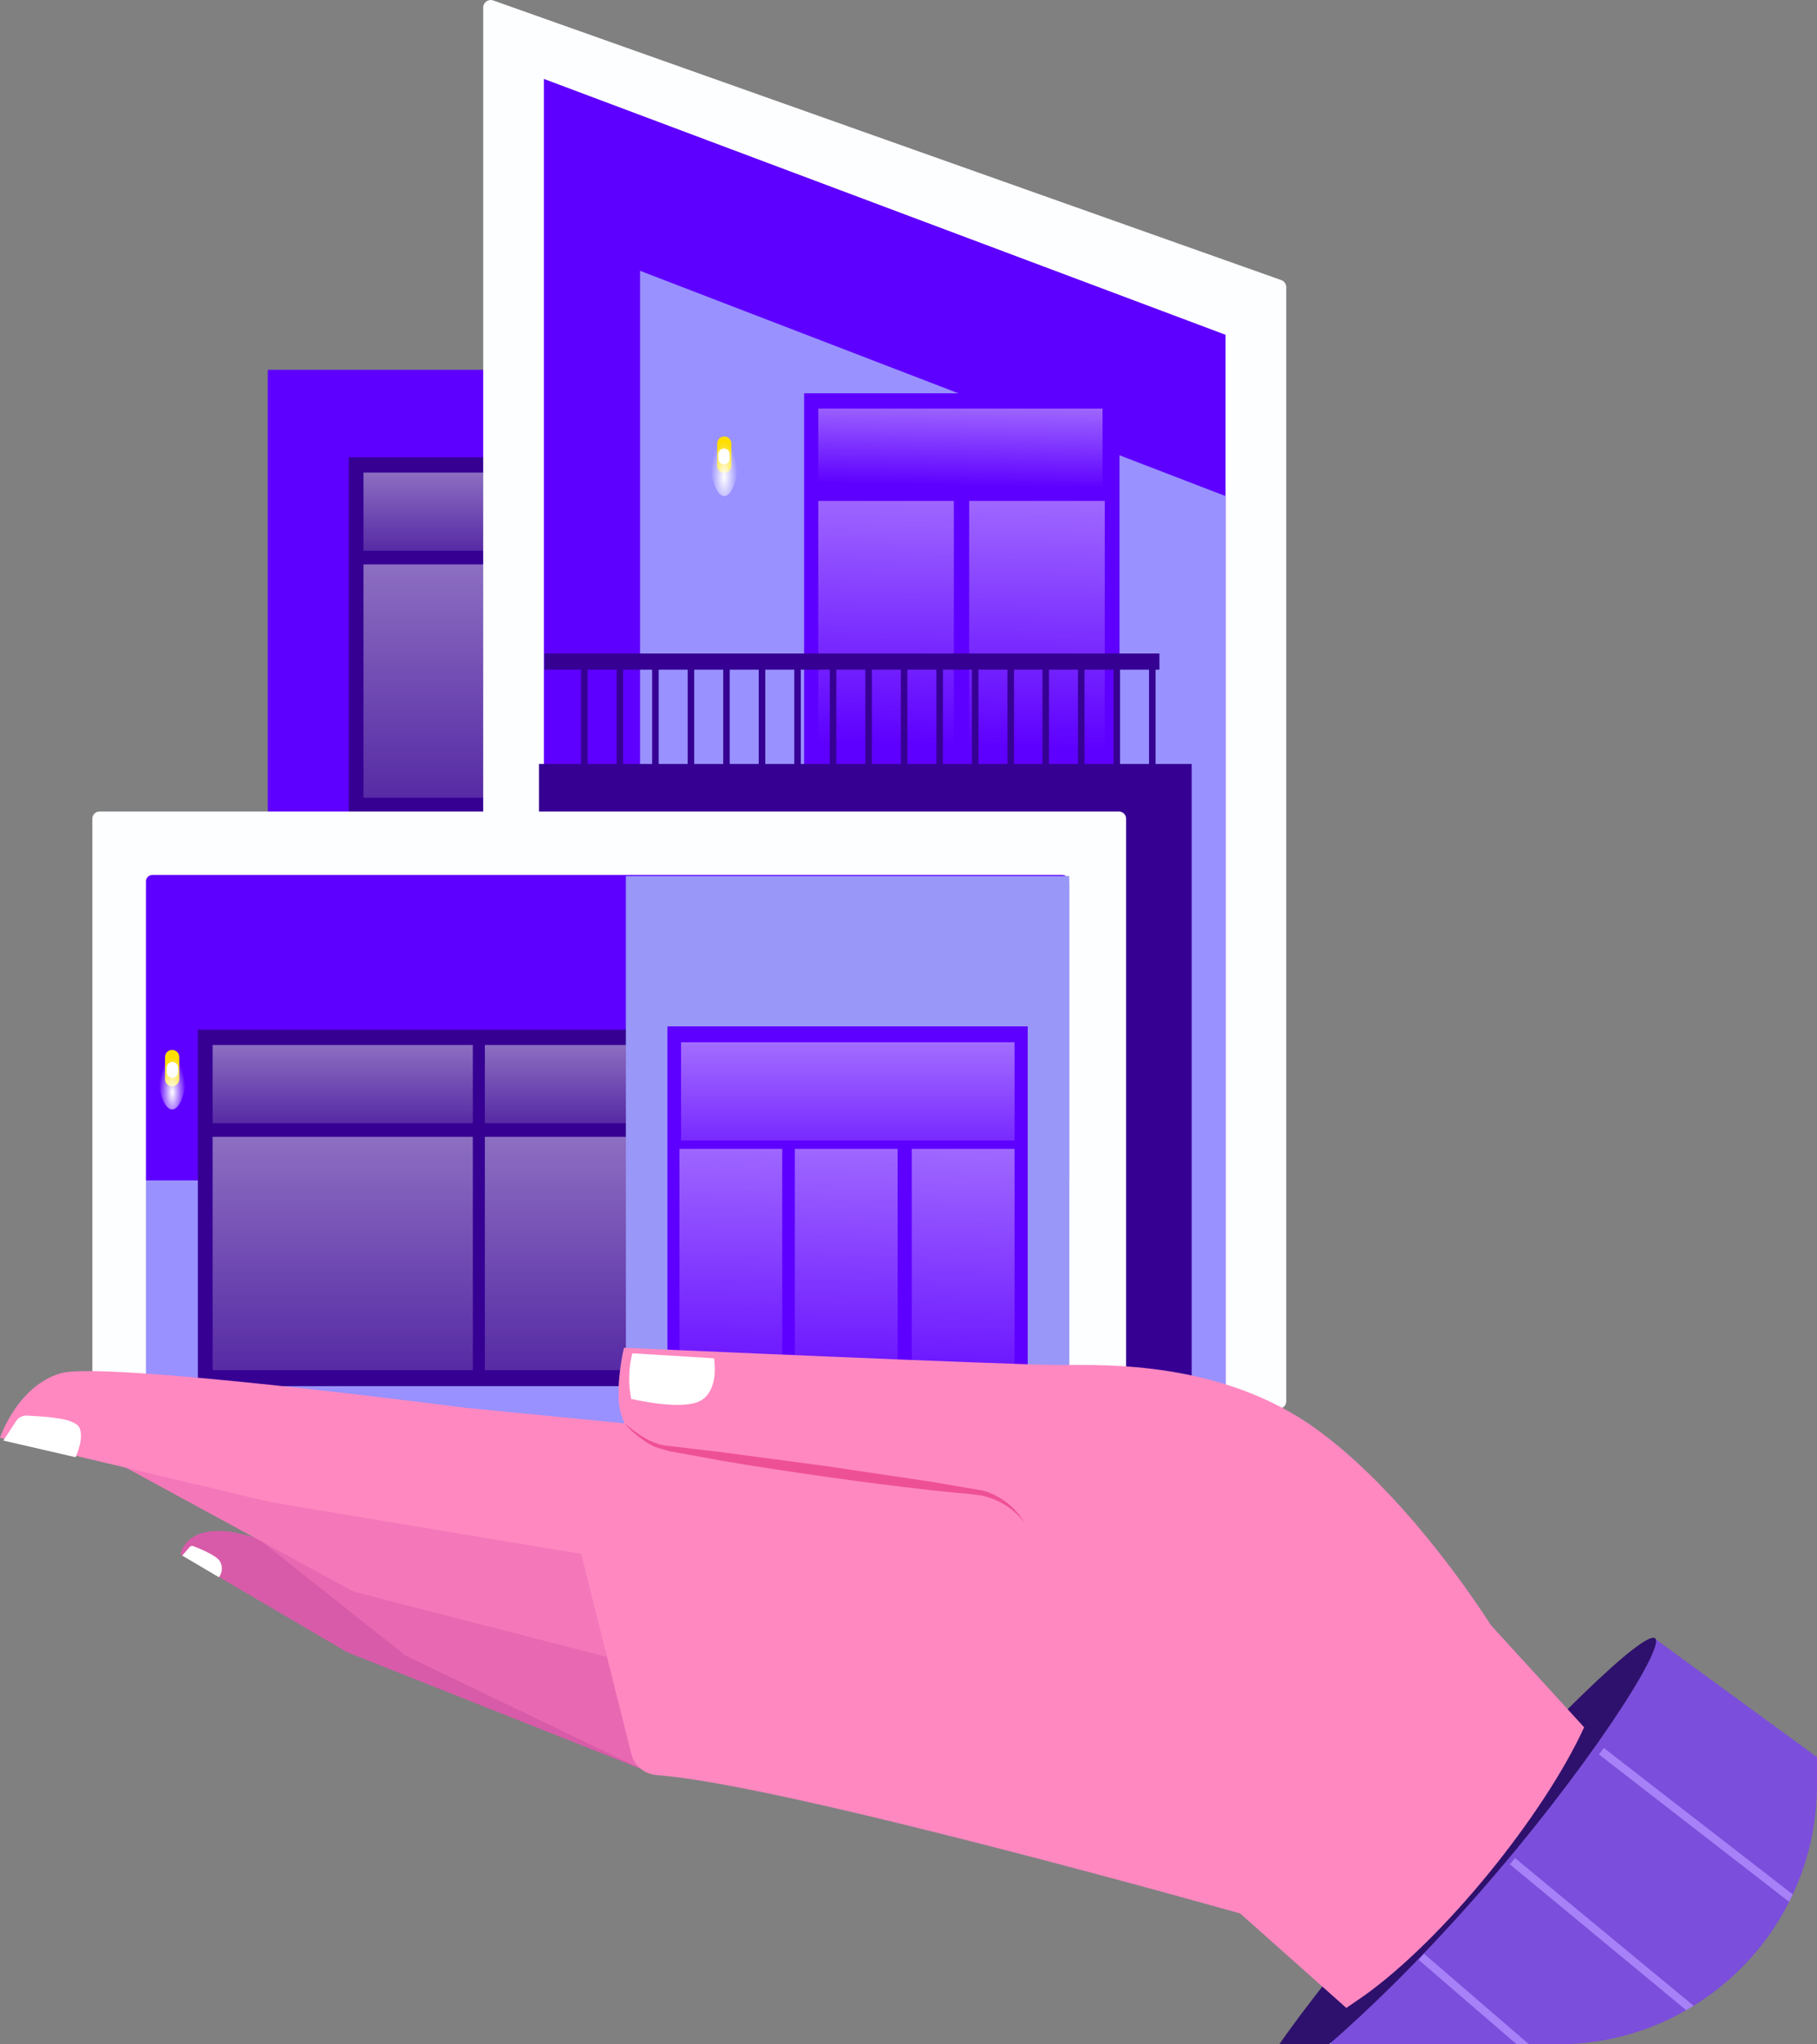 <svg width="112" height="126" viewBox="0 0 112 126" fill="none" xmlns="http://www.w3.org/2000/svg">
<rect x="0" y="0" width="112" height="126" fill="#808080" stroke="none"/>
<g clip-path="url(#clip0_193_3190)">
<path d="M62.839 22.79H16.507V50.151H62.839V22.79Z" fill="#5E00FF"/>
<path d="M57.819 28.181H21.494V50.155H57.819V28.181Z" fill="#360193"/>
<path d="M33.424 34.786H22.405V49.167H33.424V34.786Z" fill="url(#paint0_linear_193_3190)"/>
<path d="M45.184 34.786H34.165V49.167H45.184V34.786Z" fill="url(#paint1_linear_193_3190)"/>
<path d="M56.978 34.786H45.959V49.167H56.978V34.786Z" fill="url(#paint2_linear_193_3190)"/>
<path d="M33.424 29.125H22.405V33.947H33.424V29.125Z" fill="url(#paint3_linear_193_3190)"/>
<path d="M45.184 29.125H34.165V33.947H45.184V29.125Z" fill="url(#paint4_linear_193_3190)"/>
<path d="M56.978 29.125H45.959V33.947H56.978V29.125Z" fill="url(#paint5_linear_193_3190)"/>
<path d="M78.847 86.812H30.223C30.107 86.812 29.996 86.766 29.914 86.684C29.831 86.602 29.785 86.491 29.785 86.374V0.416C29.793 0.35 29.815 0.287 29.848 0.23C29.882 0.174 29.928 0.124 29.982 0.086C30.036 0.048 30.097 0.022 30.162 0.009C30.227 -0.004 30.294 -0.003 30.358 0.012L78.981 17.264C79.065 17.296 79.138 17.351 79.192 17.422C79.245 17.494 79.278 17.579 79.285 17.668V86.374C79.285 86.491 79.239 86.602 79.156 86.684C79.074 86.766 78.963 86.812 78.847 86.812Z" fill="#FDFEFF"/>
<path d="M75.543 86.779H33.524V4.864L75.543 20.634V86.779Z" fill="#5E00FF"/>
<path d="M75.542 86.779H39.454V16.691L75.542 30.574V86.779Z" fill="#9991FF"/>
<path d="M69.007 24.239H49.565V47.163H69.007V24.239Z" fill="#5E00FF"/>
<path d="M58.796 30.877H50.439V46.286H58.796V30.877Z" fill="url(#paint6_linear_193_3190)"/>
<path d="M68.097 30.877H59.74V46.286H68.097V30.877Z" fill="url(#paint7_linear_193_3190)"/>
<path d="M67.961 25.183H50.439V29.927H67.961V25.183Z" fill="url(#paint8_linear_193_3190)"/>
<path d="M45.083 27.339C45.083 27.097 44.887 26.901 44.645 26.901C44.403 26.901 44.207 27.097 44.207 27.339V28.707C44.207 28.949 44.403 29.145 44.645 29.145C44.887 29.145 45.083 28.949 45.083 28.707V27.339Z" fill="#FEDD00"/>
<path d="M44.981 28.013C44.981 27.808 44.823 27.642 44.628 27.642C44.432 27.642 44.274 27.808 44.274 28.013V28.252C44.274 28.457 44.432 28.623 44.628 28.623C44.823 28.623 44.981 28.457 44.981 28.252V28.013Z" fill="#FDFEFF"/>
<path d="M44.645 30.574C45.147 30.574 45.554 29.397 45.554 27.946C45.554 26.494 45.147 25.317 44.645 25.317C44.142 25.317 43.735 26.494 43.735 27.946C43.735 29.397 44.142 30.574 44.645 30.574Z" fill="url(#paint9_radial_193_3190)"/>
<path d="M71.467 40.278H33.559V41.272H71.467V40.278Z" fill="#360193"/>
<path d="M36.221 41.087H35.817V48.446H36.221V41.087Z" fill="#360193"/>
<path d="M38.411 41.087H38.006V48.446H38.411V41.087Z" fill="#360193"/>
<path d="M40.601 41.087H40.197V48.446H40.601V41.087Z" fill="#360193"/>
<path d="M42.792 41.087H42.388V48.446H42.792V41.087Z" fill="#360193"/>
<path d="M44.982 41.087H44.578V48.446H44.982V41.087Z" fill="#360193"/>
<path d="M47.172 41.087H46.767V48.446H47.172V41.087Z" fill="#360193"/>
<path d="M49.362 41.087H48.958V48.446H49.362V41.087Z" fill="#360193"/>
<path d="M51.552 41.087H51.148V48.446H51.552V41.087Z" fill="#360193"/>
<path d="M53.743 41.087H53.339V48.446H53.743V41.087Z" fill="#360193"/>
<path d="M55.933 41.087H55.528V48.446H55.933V41.087Z" fill="#360193"/>
<path d="M58.122 41.087H57.718V48.446H58.122V41.087Z" fill="#360193"/>
<path d="M60.314 41.087H59.909V48.446H60.314V41.087Z" fill="#360193"/>
<path d="M62.504 41.087H62.099V48.446H62.504V41.087Z" fill="#360193"/>
<path d="M64.66 41.087H64.256V48.446H64.66V41.087Z" fill="#360193"/>
<path d="M66.85 41.087H66.445V48.446H66.85V41.087Z" fill="#360193"/>
<path d="M69.041 41.087H68.636V48.446H69.041V41.087Z" fill="#360193"/>
<path d="M71.231 41.087H70.827V48.446H71.231V41.087Z" fill="#360193"/>
<path d="M73.455 47.085H33.222V86.917H73.455V47.085Z" fill="#360193"/>
<path d="M68.064 51.6H7.714V88.051H68.064V51.6Z" fill="#9991FF"/>
<path d="M68.064 51.6H7.714V72.748H68.064V51.6Z" fill="#5E00FF"/>
<path d="M11.05 65.146C11.05 64.904 10.854 64.708 10.612 64.708C10.37 64.708 10.174 64.904 10.174 65.146V66.514C10.174 66.756 10.37 66.952 10.612 66.952C10.854 66.952 11.05 66.756 11.05 66.514V65.146Z" fill="#FEDD00"/>
<path d="M10.982 65.82C10.982 65.615 10.824 65.449 10.629 65.449C10.433 65.449 10.275 65.615 10.275 65.82V66.059C10.275 66.264 10.433 66.43 10.629 66.43C10.824 66.43 10.982 66.264 10.982 66.059V65.82Z" fill="#FDFEFF"/>
<path d="M10.612 68.381C11.114 68.381 11.521 67.204 11.521 65.753C11.521 64.301 11.114 63.124 10.612 63.124C10.109 63.124 9.702 64.301 9.702 65.753C9.702 67.204 10.109 68.381 10.612 68.381Z" fill="url(#paint10_radial_193_3190)"/>
<path d="M63.548 63.461H12.195V85.434H63.548V63.461Z" fill="#360193"/>
<path d="M29.144 70.066H13.105V84.447H29.144V70.066Z" fill="url(#paint11_linear_193_3190)"/>
<path d="M45.925 70.066H29.886V84.447H45.925V70.066Z" fill="url(#paint12_linear_193_3190)"/>
<path d="M62.706 70.066H46.666V84.447H62.706V70.066Z" fill="url(#paint13_linear_193_3190)"/>
<path d="M29.144 64.405H13.105V69.227H29.144V64.405Z" fill="url(#paint14_linear_193_3190)"/>
<path d="M45.925 64.405H29.886V69.227H45.925V64.405Z" fill="url(#paint15_linear_193_3190)"/>
<path d="M62.706 64.405H46.666V69.227H62.706V64.405Z" fill="url(#paint16_linear_193_3190)"/>
<path d="M5.693 50.455V85.007C5.693 85.123 5.739 85.234 5.821 85.317C5.903 85.399 6.014 85.445 6.131 85.445H8.557C8.673 85.445 8.784 85.399 8.866 85.317C8.949 85.234 8.995 85.123 8.995 85.007V54.363C8.99 54.307 8.997 54.251 9.015 54.198C9.034 54.145 9.063 54.096 9.101 54.055C9.139 54.014 9.185 53.981 9.236 53.959C9.288 53.937 9.343 53.925 9.399 53.925H65.469C65.585 53.925 65.697 53.971 65.779 54.053C65.861 54.136 65.907 54.247 65.907 54.363V85.445H68.974C69.09 85.445 69.201 85.399 69.283 85.317C69.365 85.234 69.412 85.123 69.412 85.007V50.455C69.412 50.338 69.365 50.227 69.283 50.145C69.201 50.063 69.09 50.017 68.974 50.017H6.131C6.014 50.017 5.903 50.063 5.821 50.145C5.739 50.227 5.693 50.338 5.693 50.455Z" fill="#FDFEFF"/>
<path d="M65.907 53.993H38.58V91.355H65.907V53.993Z" fill="#9997F7"/>
<path d="M63.347 63.259H41.141V89.427H63.347V63.259Z" fill="#5E00FF"/>
<path d="M62.536 64.236H41.981V70.291H62.536V64.236Z" fill="url(#paint17_linear_193_3190)"/>
<path d="M48.216 70.807H41.881V88.396H48.216V70.807Z" fill="url(#paint18_linear_193_3190)"/>
<path d="M55.327 70.807H48.992V88.396H55.327V70.807Z" fill="url(#paint19_linear_193_3190)"/>
<path d="M62.536 70.807H56.201V88.396H62.536V70.807Z" fill="url(#paint20_linear_193_3190)"/>
<path d="M102.03 101.012L77.165 129.097L123.71 171.224L152 137.523L102.03 101.012Z" fill="#7B4EDB"/>
<path d="M127.546 166.635L81.789 125.946" stroke="#97D9F7" stroke-width="0.32" stroke-miterlimit="10"/>
<path d="M133.197 159.888L87.611 120.603" stroke="#A781F7" stroke-width="0.5" stroke-miterlimit="10"/>
<path d="M139.156 152.695L93.228 114.712" stroke="#A781F7" stroke-width="0.5" stroke-miterlimit="10"/>
<path d="M146.041 144.612L98.708 107.931" stroke="#A781F7" stroke-width="0.5" stroke-miterlimit="10"/>
<path d="M88.501 114.061C81.686 121.802 76.651 128.549 77.268 129.097C77.884 129.645 84.152 124.645 90.968 116.904C97.783 109.164 102.647 101.56 102.03 100.978C101.414 100.396 95.351 106.287 88.501 114.061Z" fill="#2E116C"/>
<path d="M39.524 109.027L21.406 101.834L11.131 95.806C11.131 95.806 11.337 94.06 14.18 94.402C17.022 94.745 39.524 103.136 39.524 103.136V109.027Z" fill="#D85BA9"/>
<path d="M39.524 109.027L25.003 102.04L15.07 94.162L37.572 99.3L39.524 109.027Z" fill="#E869B1"/>
<path d="M38.428 102.382L21.817 98.101L6.953 90.018L35.825 95.772L38.428 102.382Z" fill="#F478B9"/>
<path d="M3.733 84.641C6.371 83.853 28.667 86.764 28.667 86.764L38.497 87.724C38.353 87.419 38.249 87.096 38.188 86.764C37.949 85.189 38.462 83.066 38.462 83.066C38.462 83.066 62.334 84.127 65.246 84.127C68.157 84.127 75.315 83.853 81.172 88.1C87.028 92.347 91.892 100.156 91.892 100.156L97.646 106.458C95.146 111.904 88.981 119.507 84.083 123.001L82.987 123.754L76.445 117.932C76.445 117.932 48.121 109.917 40.449 109.404C40.085 109.37 39.74 109.224 39.463 108.984C39.187 108.744 38.992 108.424 38.908 108.068L35.825 95.772L16.714 92.587L0 88.614C0 88.614 1.062 85.429 3.733 84.641Z" fill="#FF88C1"/>
<path d="M38.497 87.724C38.846 88.13 39.25 88.487 39.696 88.785C39.92 88.948 40.161 89.085 40.415 89.196L41.237 89.436L44.422 90.018C46.58 90.395 48.703 90.703 50.861 91.011C53.019 91.32 55.142 91.594 57.3 91.834L58.91 92.005L59.697 92.073L60.519 92.176C61.028 92.29 61.514 92.486 61.958 92.758C62.42 93.048 62.826 93.419 63.157 93.854C62.586 92.888 61.667 92.177 60.588 91.868L57.368 91.32L50.929 90.361L44.49 89.504L41.305 89.128C40.209 89.059 39.319 88.409 38.497 87.724Z" fill="#EE5096"/>
<path d="M44.011 83.716L38.977 83.408C38.74 84.327 38.717 85.287 38.908 86.216C38.908 86.216 42.162 87.004 43.258 86.285C44.354 85.566 44.011 83.716 44.011 83.716Z" fill="white"/>
<path d="M0.206 88.785L4.658 89.813C4.658 89.813 5.206 88.648 4.898 87.998C4.59 87.347 2.569 87.313 1.644 87.244C1.516 87.241 1.388 87.271 1.274 87.331C1.16 87.391 1.064 87.479 0.994 87.587L0.206 88.785Z" fill="white"/>
<path d="M11.234 95.875L13.495 97.211C13.606 97.064 13.669 96.886 13.675 96.702C13.681 96.518 13.63 96.337 13.529 96.183C13.221 95.806 12.262 95.43 11.919 95.293C11.877 95.276 11.831 95.274 11.788 95.286C11.744 95.299 11.706 95.325 11.679 95.361L11.234 95.875Z" fill="white"/>
</g>
<defs>
<linearGradient id="paint0_linear_193_3190" x1="27.904" y1="3.728" x2="27.904" y2="58.023" gradientUnits="userSpaceOnUse">
<stop stop-color="white"/>
<stop offset="1" stop-color="white" stop-opacity="0"/>
</linearGradient>
<linearGradient id="paint1_linear_193_3190" x1="39.681" y1="3.728" x2="39.681" y2="58.023" gradientUnits="userSpaceOnUse">
<stop stop-color="white"/>
<stop offset="1" stop-color="white" stop-opacity="0"/>
</linearGradient>
<linearGradient id="paint2_linear_193_3190" x1="51.462" y1="3.728" x2="51.462" y2="58.023" gradientUnits="userSpaceOnUse">
<stop stop-color="white"/>
<stop offset="1" stop-color="white" stop-opacity="0"/>
</linearGradient>
<linearGradient id="paint3_linear_193_3190" x1="27.904" y1="18.703" x2="27.904" y2="36.905" gradientUnits="userSpaceOnUse">
<stop stop-color="white"/>
<stop offset="1" stop-color="white" stop-opacity="0"/>
</linearGradient>
<linearGradient id="paint4_linear_193_3190" x1="39.681" y1="18.703" x2="39.681" y2="36.905" gradientUnits="userSpaceOnUse">
<stop stop-color="white"/>
<stop offset="1" stop-color="white" stop-opacity="0"/>
</linearGradient>
<linearGradient id="paint5_linear_193_3190" x1="51.462" y1="18.703" x2="51.462" y2="36.905" gradientUnits="userSpaceOnUse">
<stop stop-color="white"/>
<stop offset="1" stop-color="white" stop-opacity="0"/>
</linearGradient>
<linearGradient id="paint6_linear_193_3190" x1="55.258" y1="8.237" x2="54.476" y2="45.838" gradientUnits="userSpaceOnUse">
<stop stop-color="white"/>
<stop offset="1" stop-color="white" stop-opacity="0"/>
</linearGradient>
<linearGradient id="paint7_linear_193_3190" x1="64.559" y1="8.5" x2="63.777" y2="46.101" gradientUnits="userSpaceOnUse">
<stop stop-color="white"/>
<stop offset="1" stop-color="white" stop-opacity="0"/>
</linearGradient>
<linearGradient id="paint8_linear_193_3190" x1="59.416" y1="17.618" x2="59.16" y2="29.947" gradientUnits="userSpaceOnUse">
<stop stop-color="white"/>
<stop offset="1" stop-color="white" stop-opacity="0"/>
</linearGradient>
<radialGradient id="paint9_radial_193_3190" cx="0" cy="0" r="1" gradientUnits="userSpaceOnUse" gradientTransform="translate(44.641 29.382) scale(0.954 2.508)">
<stop stop-color="white"/>
<stop offset="0.87" stop-color="white" stop-opacity="0"/>
</radialGradient>
<radialGradient id="paint10_radial_193_3190" cx="0" cy="0" r="1" gradientUnits="userSpaceOnUse" gradientTransform="translate(10.618 67.316) scale(0.954 2.508)">
<stop stop-color="white"/>
<stop offset="0.87" stop-color="white" stop-opacity="0"/>
</radialGradient>
<linearGradient id="paint11_linear_193_3190" x1="21.108" y1="39.011" x2="21.108" y2="93.306" gradientUnits="userSpaceOnUse">
<stop stop-color="white"/>
<stop offset="1" stop-color="white" stop-opacity="0"/>
</linearGradient>
<linearGradient id="paint12_linear_193_3190" x1="37.895" y1="39.011" x2="37.895" y2="93.306" gradientUnits="userSpaceOnUse">
<stop stop-color="white"/>
<stop offset="1" stop-color="white" stop-opacity="0"/>
</linearGradient>
<linearGradient id="paint13_linear_193_3190" x1="54.686" y1="39.011" x2="54.686" y2="93.306" gradientUnits="userSpaceOnUse">
<stop stop-color="white"/>
<stop offset="1" stop-color="white" stop-opacity="0"/>
</linearGradient>
<linearGradient id="paint14_linear_193_3190" x1="21.108" y1="53.986" x2="21.108" y2="72.189" gradientUnits="userSpaceOnUse">
<stop stop-color="white"/>
<stop offset="1" stop-color="white" stop-opacity="0"/>
</linearGradient>
<linearGradient id="paint15_linear_193_3190" x1="37.895" y1="53.986" x2="37.895" y2="72.189" gradientUnits="userSpaceOnUse">
<stop stop-color="white"/>
<stop offset="1" stop-color="white" stop-opacity="0"/>
</linearGradient>
<linearGradient id="paint16_linear_193_3190" x1="54.686" y1="53.986" x2="54.686" y2="72.189" gradientUnits="userSpaceOnUse">
<stop stop-color="white"/>
<stop offset="1" stop-color="white" stop-opacity="0"/>
</linearGradient>
<linearGradient id="paint17_linear_193_3190" x1="52.242" y1="51.142" x2="52.242" y2="74.008" gradientUnits="userSpaceOnUse">
<stop stop-color="white"/>
<stop offset="1" stop-color="white" stop-opacity="0"/>
</linearGradient>
<linearGradient id="paint18_linear_193_3190" x1="45.75" y1="45.124" x2="44.86" y2="87.881" gradientUnits="userSpaceOnUse">
<stop stop-color="white"/>
<stop offset="1" stop-color="white" stop-opacity="0"/>
</linearGradient>
<linearGradient id="paint19_linear_193_3190" x1="52.864" y1="45.272" x2="51.971" y2="88.029" gradientUnits="userSpaceOnUse">
<stop stop-color="white"/>
<stop offset="1" stop-color="white" stop-opacity="0"/>
</linearGradient>
<linearGradient id="paint20_linear_193_3190" x1="60.059" y1="45.424" x2="59.17" y2="88.181" gradientUnits="userSpaceOnUse">
<stop stop-color="white"/>
<stop offset="1" stop-color="white" stop-opacity="0"/>
</linearGradient>
<clipPath id="clip0_193_3190">
<rect width="112" height="126" rx="16" fill="white"/>
</clipPath>
</defs>
</svg>
